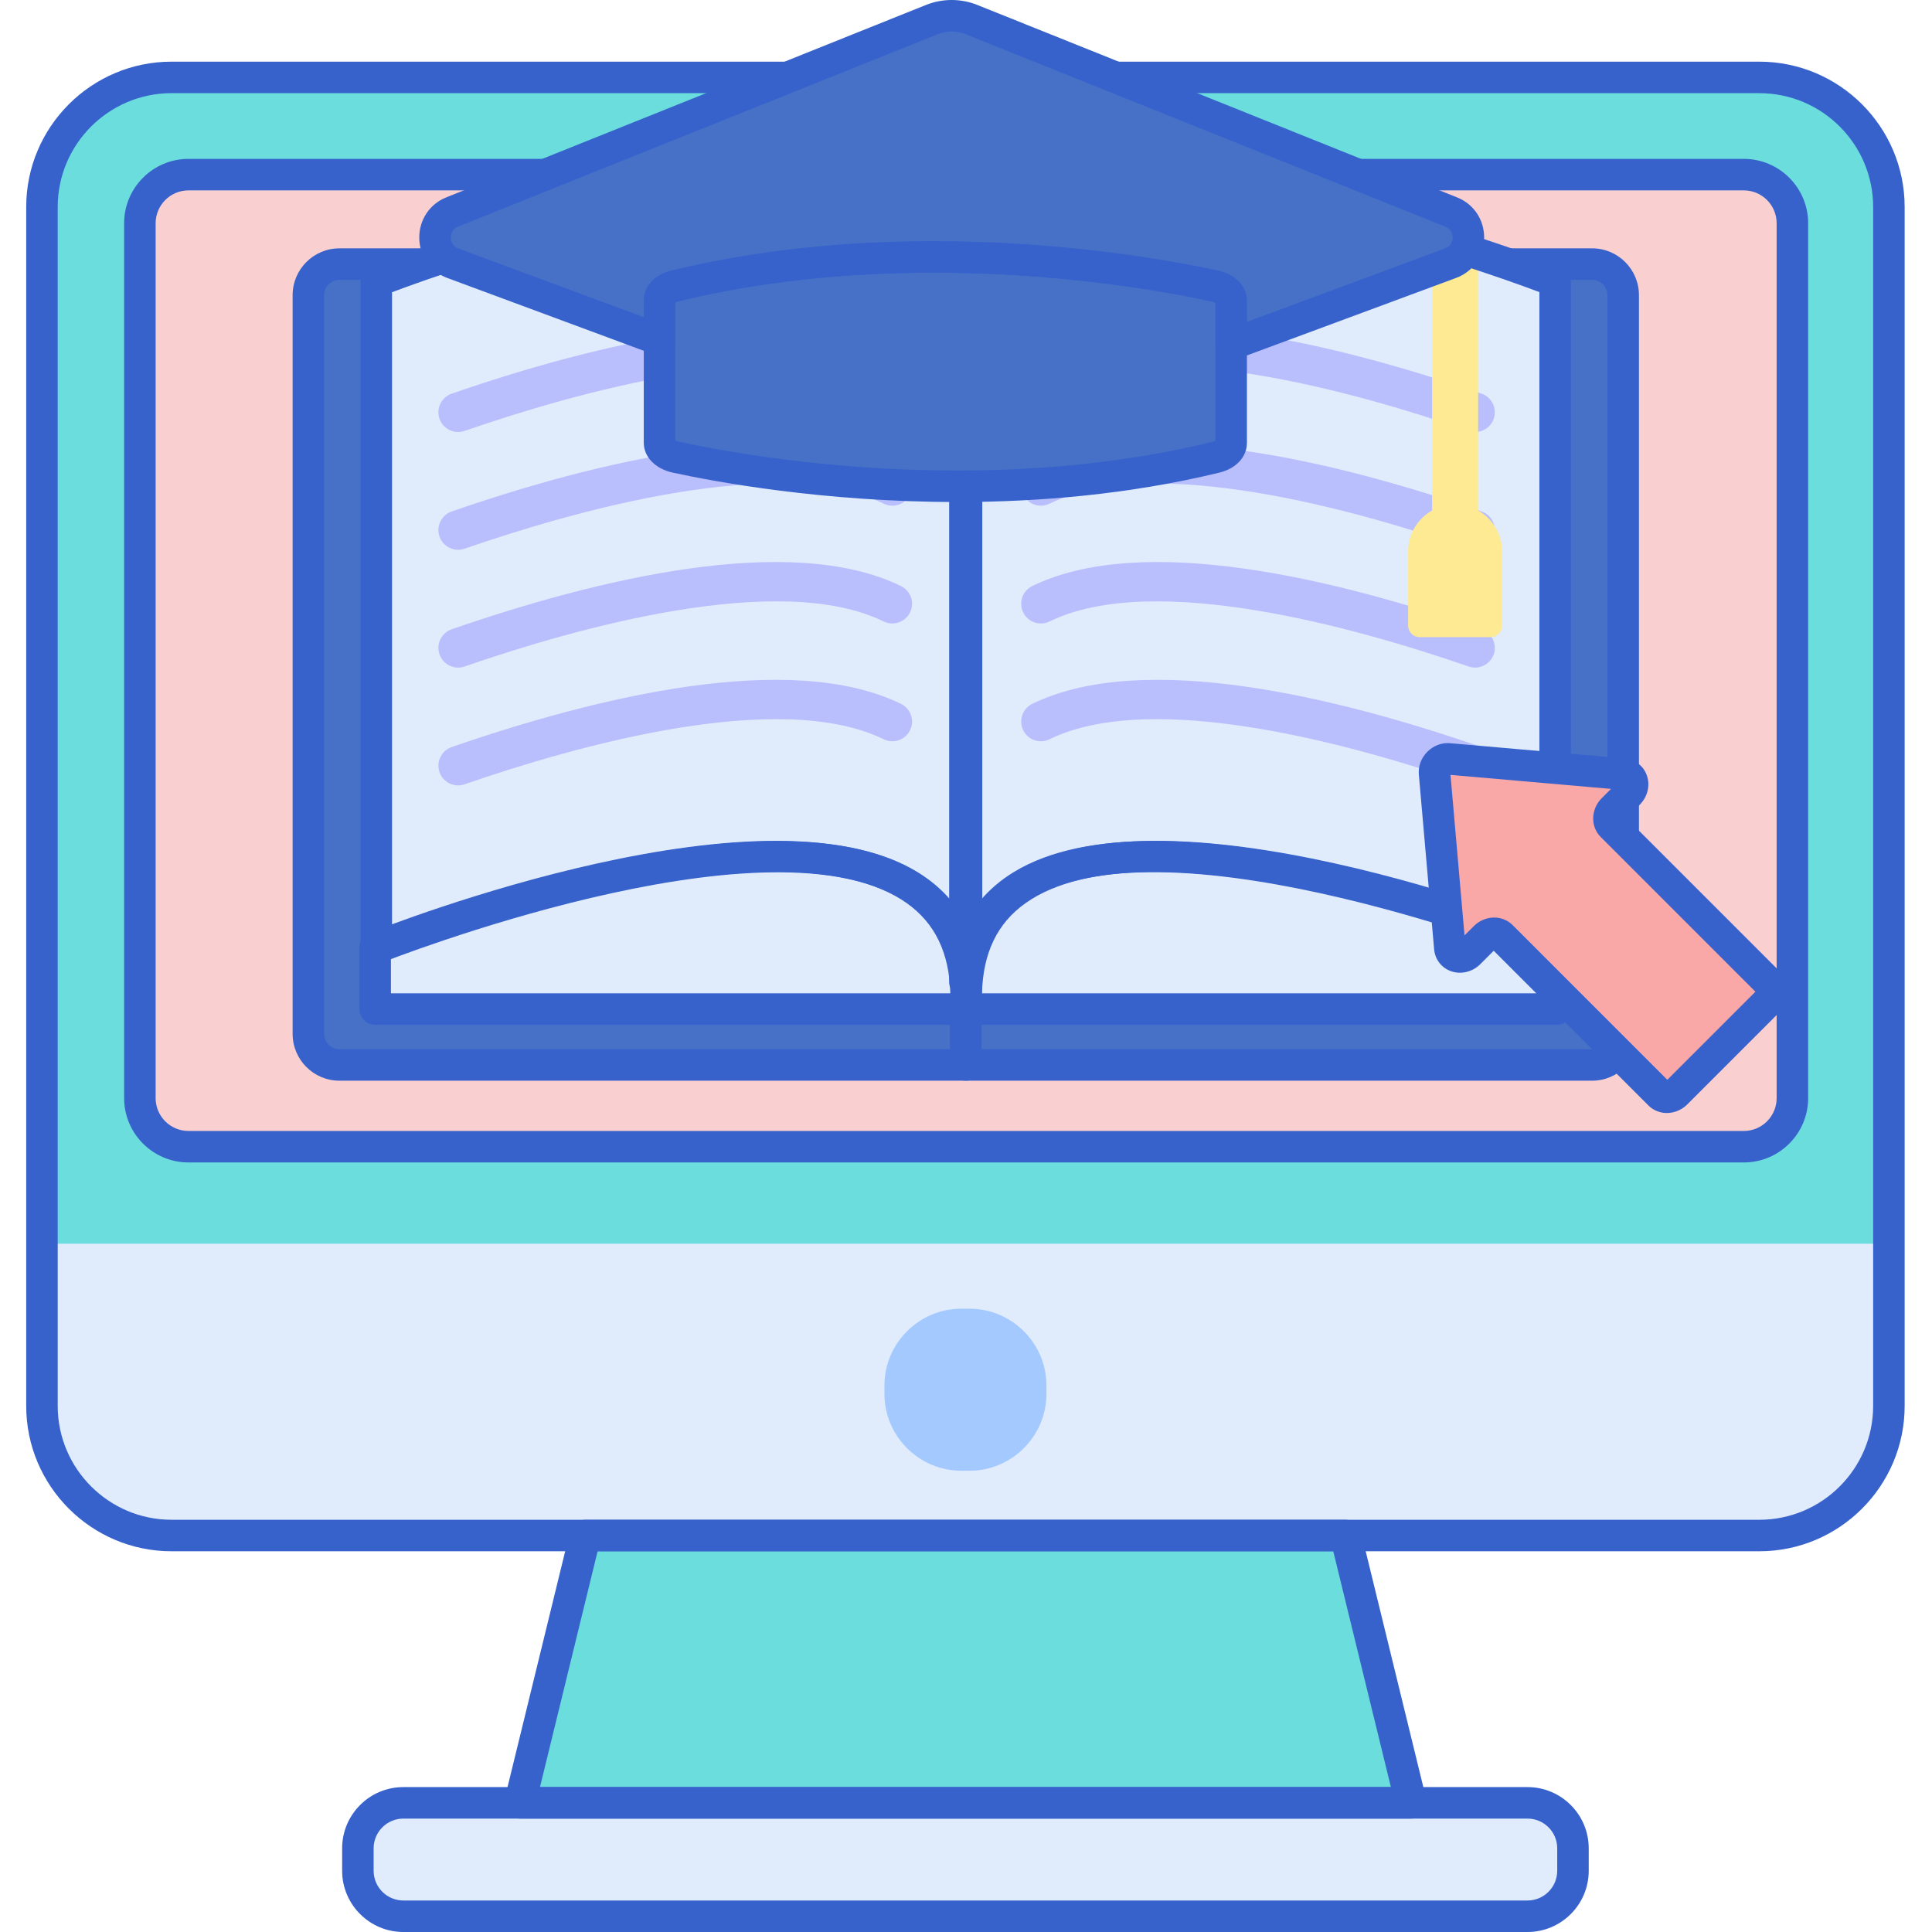 <svg height="490pt" viewBox="-6 0 490 490.656" width="490pt" xmlns="http://www.w3.org/2000/svg"><path d="m440.469 389.965h-403.223c-18.18 0-32.918-14.738-32.918-32.914v-304.477c0-18.18 14.738-32.918 32.918-32.918h403.223c18.18 0 32.918 14.738 32.918 32.918v304.473c-.004 18.18-14.738 32.918-32.918 32.918zm0 0" fill="#6bdddd"/><path d="m29.016 278.875v-222.184c0-6.82 5.527-12.348 12.344-12.348h394.996c6.816 0 12.344 5.527 12.344 12.348v222.184c0 6.816-5.527 12.344-12.344 12.344h-394.996c-6.816 0-12.344-5.527-12.344-12.344zm0 0" fill="#f9cfcf"/><path d="m238.945 270.457h-159.074c-4.352 0-7.883-3.531-7.883-7.887v-187.613c0-4.355 3.531-7.887 7.883-7.887h159.074zm0 0" fill="#4671c6"/><path d="m238.945 274.457h-159.074c-6.551 0-11.883-5.332-11.883-11.883v-187.617c0-6.555 5.332-11.887 11.883-11.887h159.074c2.207 0 4 1.793 4 4v203.387c0 2.207-1.793 4-4 4zm-159.074-203.387c-2.141 0-3.883 1.742-3.883 3.887v187.617c0 2.141 1.742 3.883 3.883 3.883h155.074v-195.387zm0 0" fill="#3762cc"/><path d="m4.328 315.902v41.148c0 18.18 14.738 32.914 32.914 32.914h403.227c18.18 0 32.914-14.738 32.914-32.914v-41.148zm0 0" fill="#e0ebfc"/><path d="m473.383 360.34v-44.438h-469.055v44.438c0 16.363 14.738 29.625 32.914 29.625h403.227c18.18 0 32.914-13.262 32.914-29.625zm0 0" fill="#e0ebfc"/><path d="m381.605 486.656h-285.496c-6.379 0-11.547-5.172-11.547-11.547v-5.707c0-6.375 5.168-11.547 11.547-11.547h285.496c6.375 0 11.543 5.172 11.543 11.547v5.707c.004 6.379-5.168 11.547-11.543 11.547zm0 0" fill="#e0ebfc"/><path d="m239.91 373.508h-2.109c-10.734 0-19.516-8.781-19.516-19.516v-2.113c0-10.734 8.781-19.516 19.516-19.516h2.109c10.734 0 19.52 8.781 19.52 19.516v2.113c0 10.73-8.785 19.516-19.52 19.516zm0 0" fill="#a4c9ff"/><path d="m436.531 295.219h-394.992c-9.012 0-16.344-7.332-16.344-16.344v-222.18c0-9.016 7.332-16.348 16.344-16.348h394.992c9.012 0 16.344 7.332 16.344 16.348v222.184c0 9.008-7.332 16.34-16.344 16.34zm-394.992-246.871c-4.602 0-8.344 3.746-8.344 8.348v222.184c0 4.598 3.742 8.344 8.344 8.344h394.992c4.602 0 8.344-3.742 8.344-8.344v-222.184c0-4.602-3.742-8.348-8.344-8.348zm0 0" fill="#3762cc"/><path d="m142.301 389.969-16.594 67.883h226.297l-16.594-67.883zm0 0" fill="#6bdddd"/><path d="m398.02 270.457h-159.074v-203.387h159.074c4.355 0 7.883 3.531 7.883 7.887v187.617c0 4.352-3.531 7.883-7.883 7.883zm0 0" fill="#4671c6"/><path d="m398.02 274.457h-159.074c-2.207 0-4-1.793-4-4v-203.387c0-2.207 1.793-4 4-4h159.074c6.551 0 11.883 5.332 11.883 11.887v187.617c0 6.551-5.332 11.883-11.883 11.883zm-155.074-8h155.074c2.141 0 3.883-1.742 3.883-3.883v-187.617c0-2.145-1.742-3.887-3.883-3.887h-155.074zm0 0" fill="#3762cc"/><path d="m88.957 240.648s153.715-61.277 150.016 15.609h-150.016zm0 0" fill="#e0ebfc"/><path d="m239.137 80.156v-2.277h-.277c-8.93-62.488-149.621-6.414-149.621-6.414v169.262s144.086-57.438 149.898 8.688v-162.336h.117c.117-2.445.07-4.75-.117-6.922zm0 0" fill="#e0ebfc"/><path d="m389.121 240.648v15.609h-150.02c-3.695-76.887 150.02-15.609 150.02-15.609zm0 0" fill="#e0ebfc"/><path d="m238.723 80.121v-2.281h.277c8.934-62.484 149.621-6.41 149.621-6.41v169.262s-144.086-57.441-149.898 8.688v-162.34h-.117c-.117-2.445-.074-4.746.117-6.918zm0 0" fill="#e0ebfc"/><g fill="#b9befc"><path d="m110.02 109.711c-2.074 0-4.012-1.297-4.727-3.367-.902-2.609.48-5.457 3.09-6.359 36.461-12.613 85.855-24.758 114.105-10.973 2.48 1.211 3.512 4.203 2.301 6.688-1.211 2.48-4.207 3.512-6.688 2.297-26.492-12.93-78.066 1.617-106.453 11.438-.535.188-1.09.277-1.629.277zm0 0"/><path d="m110.02 139.625c-2.074 0-4.012-1.297-4.727-3.367-.902-2.609.48-5.457 3.09-6.359 36.461-12.613 85.855-24.758 114.105-10.973 2.48 1.211 3.512 4.203 2.301 6.688-1.211 2.477-4.207 3.512-6.688 2.297-26.492-12.93-78.066 1.617-106.453 11.438-.535.191-1.09.277-1.629.277zm0 0"/><path d="m110.02 169.543c-2.074 0-4.012-1.301-4.727-3.367-.902-2.609.48-5.457 3.09-6.359 36.461-12.617 85.855-24.762 114.105-10.977 2.48 1.211 3.512 4.203 2.301 6.688-1.211 2.477-4.207 3.508-6.688 2.297-26.492-12.93-78.066 1.617-106.453 11.438-.535.191-1.09.281-1.629.281zm0 0"/><path d="m110.02 199.457c-2.074 0-4.012-1.297-4.727-3.367-.902-2.609.48-5.457 3.09-6.359 36.461-12.613 85.855-24.758 114.105-10.973 2.48 1.211 3.512 4.203 2.301 6.688-1.211 2.477-4.207 3.512-6.688 2.297-26.492-12.93-78.066 1.617-106.453 11.438-.535.188-1.09.277-1.629.277zm0 0"/><path d="m368.297 109.711c-.543 0-1.094-.086-1.633-.277-28.387-9.816-79.957-24.363-106.453-11.438-2.48 1.211-5.477.18-6.684-2.297-1.211-2.484-.184-5.477 2.297-6.688 28.25-13.785 77.648-1.641 114.109 10.973 2.609.902 3.992 3.75 3.09 6.359-.715 2.07-2.652 3.367-4.727 3.367zm0 0"/><path d="m368.297 139.625c-.543 0-1.094-.086-1.633-.277-28.387-9.816-79.957-24.363-106.453-11.438-2.48 1.211-5.477.18-6.684-2.297-1.211-2.484-.184-5.477 2.297-6.688 28.25-13.785 77.648-1.641 114.109 10.973 2.609.902 3.992 3.75 3.09 6.359-.715 2.07-2.652 3.367-4.727 3.367zm0 0"/><path d="m368.297 169.543c-.543 0-1.094-.09-1.633-.277-28.383-9.82-79.957-24.367-106.453-11.438-2.48 1.211-5.477.18-6.684-2.301-1.211-2.48-.184-5.477 2.297-6.688 28.246-13.785 77.645-1.641 114.109 10.977 2.609.902 3.992 3.75 3.09 6.359-.715 2.066-2.652 3.367-4.727 3.367zm0 0"/><path d="m368.297 199.457c-.543 0-1.094-.086-1.633-.277-28.387-9.816-79.957-24.363-106.453-11.438-2.48 1.211-5.477.18-6.684-2.297-1.211-2.484-.184-5.477 2.297-6.688 28.25-13.785 77.648-1.641 114.109 10.973 2.609.902 3.992 3.75 3.09 6.359-.715 2.07-2.652 3.367-4.727 3.367zm0 0"/></g><path d="m369.055 129.652v-69.238c0-3.234-2.613-5.859-5.844-5.859-3.227 0-5.844 2.621-5.844 5.859v69.238c-3.633 2.039-6.086 5.922-6.086 10.387v18.852c0 1.609 1.305 2.914 2.914 2.914h18.031c1.609 0 2.918-1.305 2.918-2.914v-18.852c0-4.465-2.457-8.348-6.09-10.387zm0 0" fill="#ffea94"/><path d="m440.469 393.965h-403.227c-20.355 0-36.914-16.559-36.914-36.914v-304.477c0-20.355 16.559-36.914 36.914-36.914h403.223c20.355 0 36.918 16.559 36.918 36.914v304.477c0 20.355-16.562 36.914-36.914 36.914zm-403.227-370.309c-15.941 0-28.914 12.973-28.914 28.918v304.473c0 15.945 12.973 28.918 28.914 28.918h403.223c15.945 0 28.918-12.973 28.918-28.918v-304.473c0-15.941-12.973-28.914-28.918-28.914h-403.223zm0 0" fill="#3762cc"/><path d="m381.605 490.656h-285.496c-8.574 0-15.547-6.977-15.547-15.547v-5.707c0-8.574 6.973-15.547 15.547-15.547h285.496c8.57 0 15.543 6.973 15.543 15.547v5.707c.004 8.57-6.973 15.547-15.543 15.547zm-285.496-28.801c-4.164 0-7.547 3.387-7.547 7.547v5.707c0 4.164 3.383 7.547 7.547 7.547h285.496c4.16 0 7.543-3.387 7.543-7.547v-5.707c0-4.164-3.383-7.547-7.543-7.547zm0 0" fill="#3762cc"/><path d="m352.004 461.852h-226.297c-1.227 0-2.387-.562-3.145-1.527-.758-.965-1.031-2.227-.742-3.422l16.594-67.887c.441-1.789 2.043-3.047 3.887-3.047h193.109c1.844 0 3.449 1.258 3.887 3.047l16.594 67.887c.293 1.191.02 2.457-.738 3.422-.758.965-1.918 1.527-3.148 1.527zm-221.199-8h216.105l-14.637-59.883h-186.832zm0 0" fill="#3762cc"/><path d="m239.133 253.414c-2.062 0-3.801-1.574-3.984-3.648-.852-9.727-4.949-16.719-12.523-21.383-35.57-21.91-130.953 15.676-131.91 16.059-1.23.488-2.625.34-3.723-.406-1.098-.742-1.758-1.984-1.758-3.309v-169.258c0-1.641 1-3.109 2.52-3.719 4.008-1.594 98.605-38.855 138.129-15.977 9.191 5.32 14.805 13.414 16.695 24.07.355.598.555 1.293.555 2.035v2.109c.195 2.332.234 4.785.113 7.285-.012.266-.047.523-.113.773v161.371c0 2.141-1.684 3.902-3.824 3.996-.059 0-.117 0-.176 0zm-145.898-179.199v160.703c21.551-7.969 99.449-34.371 133.582-13.352 3.25 2 6.023 4.359 8.32 7.074v-141.566c0-.391.055-.766.16-1.121.055-1.879.008-3.707-.145-5.449-.012-.113-.016-.23-.016-.348v-.809c-.113-.285-.195-.59-.242-.902-1.277-8.961-5.539-15.418-13.02-19.75-32.852-19.023-113.363 9.766-128.641 15.52zm146.02 12.859h.02zm0 0" fill="#3762cc"/><path d="m238.727 253.379c-.062 0-.117 0-.18-.004-2.141-.094-3.824-1.852-3.824-3.996v-161.387c-.062-.246-.102-.5-.113-.762-.121-2.508-.082-4.957.113-7.281v-2.109c0-.742.199-1.434.551-2.027 1.895-10.66 7.508-18.754 16.699-24.078 39.52-22.875 134.125 14.383 138.129 15.98 1.52.605 2.52 2.078 2.52 3.715v169.262c0 1.324-.66 2.566-1.758 3.309-1.098.746-2.496.898-3.723.406-.961-.379-96.34-37.965-131.91-16.059-7.574 4.664-11.668 11.656-12.523 21.383-.18 2.07-1.918 3.648-3.98 3.648zm48.109-39.801c36.75 0 82.133 15.516 97.785 21.305v-160.703c-15.281-5.754-95.809-34.531-128.641-15.52-7.48 4.332-11.738 10.793-13.02 19.746-.043.316-.125.617-.238.902v.812c0 .117-.004.23-.016.352-.152 1.746-.203 3.582-.141 5.48.102.348.156.711.156 1.09v141.562c2.297-2.715 5.07-5.074 8.316-7.074 9.34-5.75 21.957-7.953 35.797-7.953zm-48.113-133.457h.02zm0 0" fill="#3762cc"/><path d="m238.973 260.258h-150.02c-2.207 0-4-1.793-4-4v-15.609c0-1.641 1-3.109 2.52-3.719 4.215-1.68 103.637-40.832 141.191-14.035 10.211 7.285 15.023 18.578 14.301 33.555-.098 2.133-1.859 3.809-3.992 3.809zm-146.02-8h142.07c-.273-10.277-3.895-17.773-11.004-22.852-30.98-22.105-115.383 8.082-131.066 13.988zm0 0" fill="#3762cc"/><path d="m389.121 260.258h-150.016c-2.137 0-3.895-1.676-3.996-3.809-.723-14.98 4.09-26.27 14.301-33.555 37.555-26.797 136.977 12.355 141.191 14.035 1.523.609 2.52 2.078 2.52 3.719v15.609c0 2.207-1.793 4-4 4zm-146.066-8h142.066v-8.859c-15.688-5.906-100.105-36.086-131.066-13.988-7.109 5.074-10.73 12.57-11 22.848zm0 0" fill="#3762cc"/><path d="m302.168 72.625c-16.16-3.508-76.68-14.66-137.051-.031-2.398.582-3.953 2.035-3.953 3.621v36.242c0 1.645 1.656 3.109 4.176 3.66 16.16 3.508 76.68 14.66 137.055.031 2.395-.582 3.949-2.031 3.949-3.617v-36.246c0-1.648-1.656-3.113-4.176-3.66zm0 0" fill="#4671c6"/><path d="m236.77 127.492c-33.996 0-61.582-5.148-72.277-7.473-4.383-.953-7.328-3.992-7.328-7.566v-36.164c0-3.605 2.75-6.551 7.008-7.582 60.875-14.746 121.66-3.723 138.844.012 4.383.949 7.328 3.992 7.328 7.566v36.168c0 3.602-2.754 6.547-7.012 7.578-22.977 5.566-45.949 7.461-66.562 7.461zm-71.605-15.656c.207.117.543.262 1.027.367 16.758 3.637 76.039 14.398 135.262.051.414-.102.707-.23.891-.336v-35.016c-.207-.117-.543-.262-1.027-.367-16.758-3.641-76.043-14.402-135.262-.055-.418.102-.707.23-.895.336v35.02zm0 0" fill="#3762cc"/><path d="m362.289 53.871-121.855-48.883c-3.262-1.309-6.887-1.309-10.152 0l-121.82 48.867c-5.828 2.34-5.719 10.797.168 12.977l52.535 19.469v-10.09c0-1.586 1.555-3.035 3.949-3.617 60.375-14.629 120.895-3.477 137.051.031 2.523.547 4.176 2.012 4.176 3.656v11.207l55.781-20.668c5.875-2.176 5.984-10.617.168-12.949zm0 0" fill="#4671c6"/><path d="m306.344 91.488c-.805 0-1.605-.242-2.285-.715-1.074-.746-1.715-1.973-1.715-3.285v-10.586c-.207-.117-.543-.262-1.027-.367-16.758-3.641-76.043-14.402-135.262-.055-.418.102-.707.23-.895.336v9.484c0 1.309-.637 2.535-1.711 3.281-1.078.75-2.449.922-3.676.469l-52.535-19.469c-4.246-1.57-7.027-5.543-7.086-10.121-.062-4.582 2.617-8.633 6.82-10.32l121.82-48.867c4.234-1.699 8.898-1.699 13.129 0l121.855 48.883c4.199 1.684 6.875 5.727 6.812 10.305-.059 4.57-2.84 8.539-7.074 10.109l-55.781 20.668c-.449.168-.922.25-1.391.25zm-75.605-30.246c33.992 0 61.582 5.152 72.277 7.473 4.383.953 7.328 3.996 7.328 7.57v5.457l50.387-18.672c1.703-.629 1.852-2.238 1.859-2.715.008-.48-.105-2.098-1.789-2.773l-121.855-48.883c-2.316-.926-4.863-.926-7.172 0l-121.82 48.867c-1.699.68-1.809 2.305-1.801 2.785.004.48.16 2.102 1.867 2.73l47.145 17.473v-4.266c0-3.605 2.75-6.551 7.008-7.582 22.98-5.566 45.953-7.465 66.566-7.465zm0 0" fill="#3762cc"/><path d="m357.988 196.352 3.879 44.363c.207 2.379 3.09 3.148 4.926 1.312l3.984-3.984c1.238-1.238 3.117-1.367 4.199-.285l40.172 40.172c1.082 1.082 2.965.957 4.203-.281l23.547-23.547c1.238-1.234 1.367-3.117.281-4.199l-40.172-40.172c-1.082-1.082-.957-2.965.281-4.203l3.984-3.984c1.836-1.836 1.07-4.719-1.309-4.926l-44.363-3.879c-1.961-.176-3.785 1.652-3.613 3.613zm0 0" fill="#f9a7a7"/><path d="m416.996 282.664c-1.77 0-3.453-.684-4.676-1.906l-39.301-39.305-3.398 3.398c-2.008 2.008-4.949 2.711-7.496 1.785-2.391-.871-4.02-3.004-4.242-5.574l-3.879-44.363c-.188-2.117.605-4.227 2.164-5.785 1.559-1.562 3.641-2.348 5.789-2.164l44.359 3.879c2.566.223 4.707 1.848 5.574 4.238.926 2.543.227 5.488-1.781 7.5l-3.402 3.398 39.301 39.301c2.641 2.641 2.516 7.062-.281 9.859l-23.543 23.547c-1.285 1.281-2.961 2.055-4.719 2.172-.16.016-.312.02-.469.02zm-43.863-49.641c1.766 0 3.449.68 4.676 1.902l39.301 39.305 22.375-22.371-39.301-39.305c-2.641-2.641-2.516-7.062.281-9.859l2.344-2.344-40.766-3.562 3.562 40.766 2.344-2.34c1.285-1.285 2.957-2.059 4.719-2.176.152-.012.309-.016.465-.016zm-7.281 7.344h.02zm0 0" fill="#3762cc"/></svg>